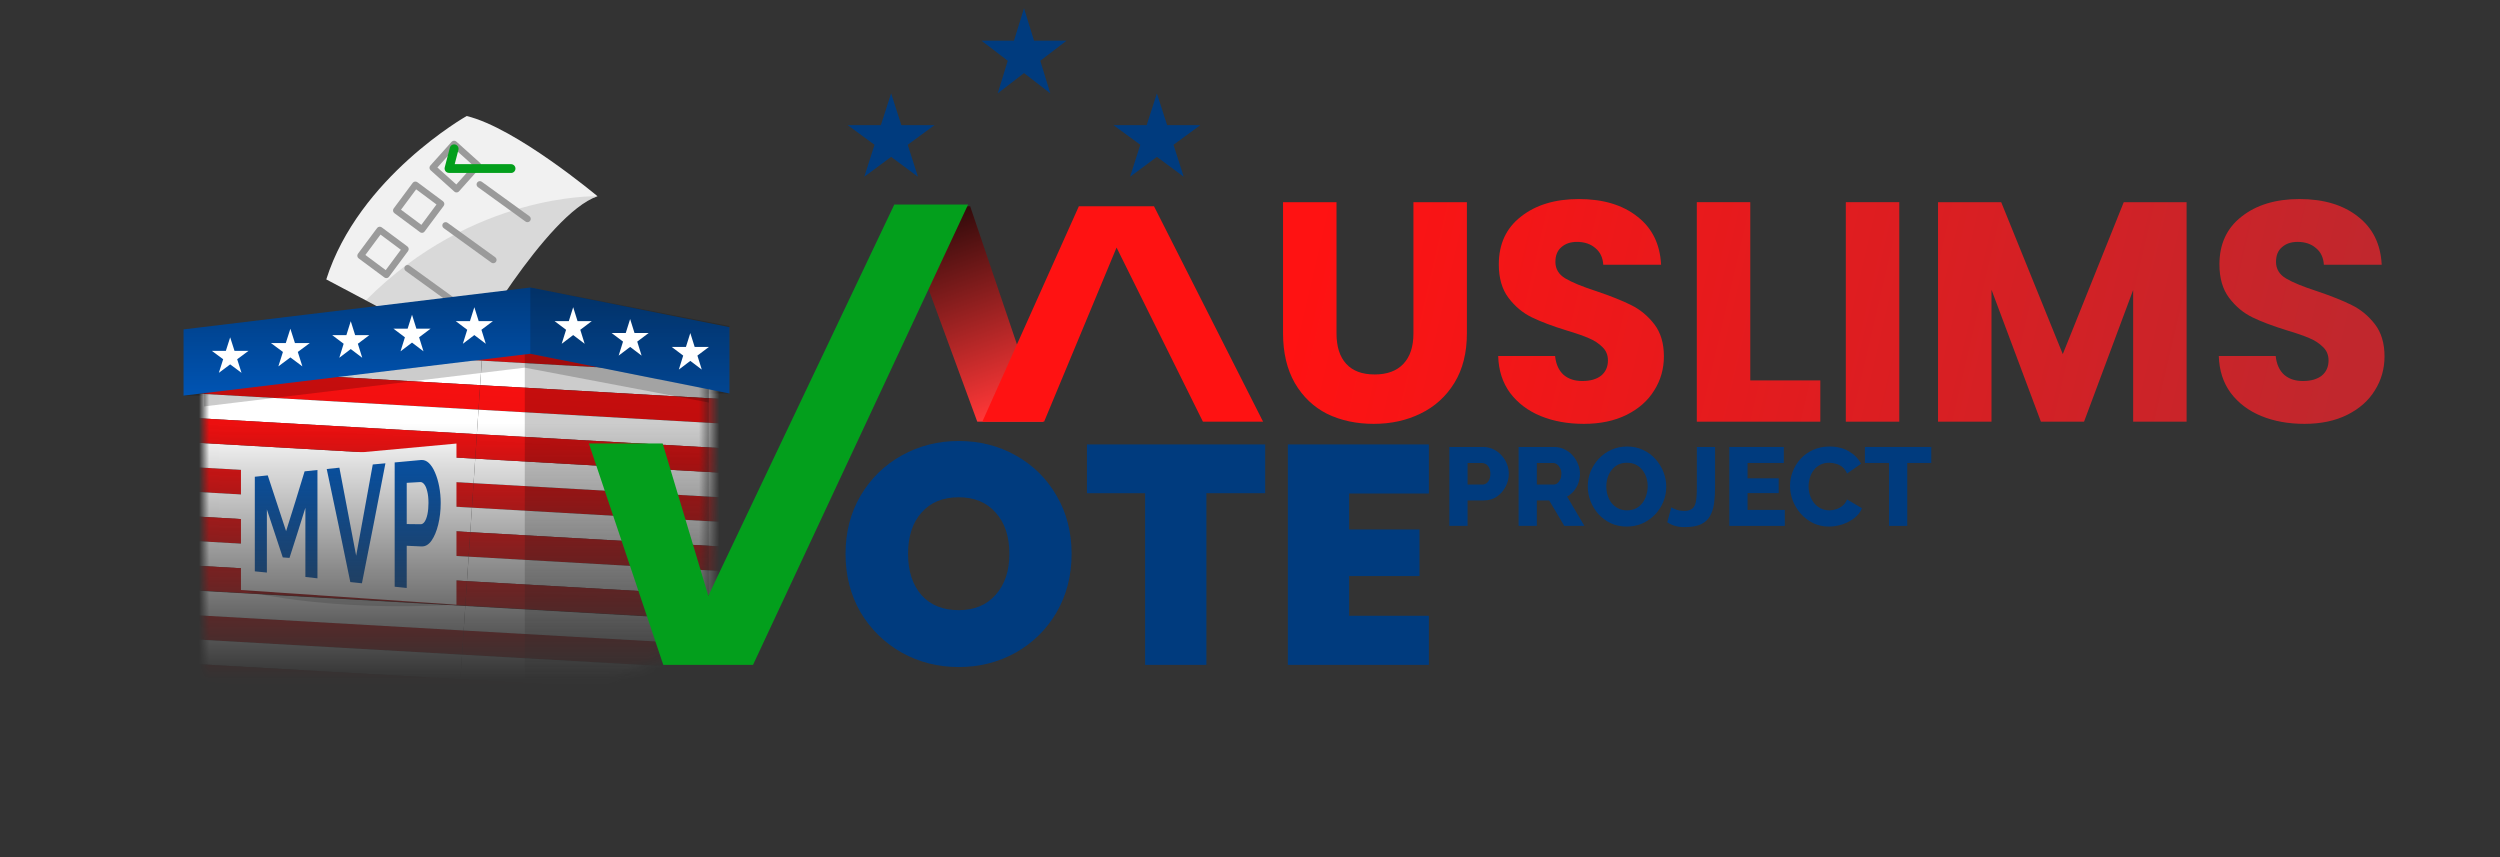<svg width="245" height="84" viewBox="0 0 245 84" fill="none" xmlns="http://www.w3.org/2000/svg">
<rect x="0" y="0" width="245" height="84" fill="#333333" stroke="none"/>
<mask id="mask0_122_177" style="mask-type:alpha" maskUnits="userSpaceOnUse" x="9" y="6" width="75" height="78">
<rect x="9.703" y="6.596" width="73.711" height="76.435" fill="url(#paint0_linear_122_177)"/>
</mask>
<g mask="url(#mask0_122_177)">
<path d="M31.975 27.383L45.734 34.668C45.734 34.668 53.515 20.964 58.557 19.232C58.557 19.232 50.56 12.525 45.734 11.371C45.729 11.371 35.145 17.357 31.975 27.383Z" fill="#F1F1F1"/>
<path opacity="0.1" d="M35.853 29.439L45.729 34.668C45.729 34.668 53.511 20.964 58.553 19.232C58.553 19.232 46.367 18.844 35.853 29.439Z" fill="black"/>
<path d="M44.613 29.99C44.547 29.99 44.482 29.97 44.427 29.933L39.759 26.556C39.689 26.505 39.642 26.429 39.629 26.344C39.615 26.259 39.636 26.172 39.686 26.102C39.737 26.032 39.813 25.986 39.898 25.972C39.983 25.959 40.069 25.979 40.139 26.03L44.803 29.4C44.858 29.441 44.899 29.498 44.92 29.563C44.941 29.628 44.941 29.698 44.92 29.764C44.899 29.829 44.858 29.886 44.803 29.926C44.748 29.967 44.681 29.989 44.613 29.99Z" fill="#9A9A9A"/>
<path d="M44.697 18.858C44.634 18.848 44.575 18.821 44.527 18.779L42.195 16.682C42.132 16.625 42.095 16.545 42.09 16.46C42.085 16.375 42.114 16.292 42.17 16.228L44.262 13.894C44.319 13.831 44.399 13.793 44.483 13.789C44.568 13.784 44.651 13.813 44.715 13.869L47.047 15.963C47.079 15.992 47.105 16.026 47.124 16.066C47.143 16.104 47.153 16.147 47.155 16.19C47.158 16.273 47.128 16.355 47.072 16.416L44.98 18.753C44.944 18.793 44.9 18.822 44.851 18.84C44.802 18.859 44.749 18.864 44.697 18.858ZM42.867 16.416L44.717 18.078L46.379 16.226L44.529 14.565L42.867 16.416Z" fill="#9A9A9A"/>
<path d="M41.337 22.818C41.273 22.816 41.212 22.794 41.163 22.754L38.645 20.884C38.577 20.832 38.532 20.756 38.519 20.671C38.507 20.586 38.529 20.5 38.579 20.431L40.447 17.919C40.499 17.852 40.576 17.807 40.66 17.794C40.745 17.782 40.831 17.803 40.9 17.854L43.415 19.724C43.484 19.775 43.529 19.852 43.542 19.937C43.548 19.979 43.546 20.023 43.536 20.064C43.525 20.106 43.507 20.145 43.481 20.179L41.615 22.68C41.584 22.724 41.543 22.761 41.494 22.785C41.445 22.809 41.391 22.82 41.337 22.818ZM39.299 20.551L41.294 22.036L42.777 20.039L40.782 18.554L39.299 20.551Z" fill="#9A9A9A"/>
<path d="M37.843 27.254C37.779 27.251 37.718 27.229 37.667 27.19L35.145 25.32C35.077 25.268 35.031 25.192 35.019 25.107C35.007 25.022 35.028 24.936 35.079 24.867L36.956 22.346C37.007 22.277 37.084 22.232 37.169 22.22C37.254 22.207 37.34 22.229 37.409 22.281L39.924 24.151C39.992 24.203 40.037 24.279 40.051 24.364C40.063 24.45 40.041 24.537 39.99 24.606L38.122 27.125C38.09 27.168 38.048 27.202 37.999 27.225C37.95 27.247 37.897 27.257 37.843 27.254ZM35.806 24.987L37.8 26.472L39.283 24.475L37.289 22.99L35.806 24.987Z" fill="#9A9A9A"/>
<path d="M50.051 16.945H44.002C43.935 16.945 43.87 16.93 43.811 16.901C43.752 16.871 43.7 16.829 43.659 16.777C43.619 16.724 43.591 16.664 43.578 16.599C43.564 16.534 43.566 16.467 43.583 16.403L44.088 14.467C44.102 14.412 44.128 14.361 44.163 14.316C44.197 14.271 44.241 14.233 44.29 14.205C44.339 14.176 44.394 14.158 44.45 14.151C44.506 14.143 44.564 14.147 44.618 14.162C44.673 14.177 44.725 14.203 44.77 14.238C44.815 14.272 44.852 14.316 44.881 14.365C44.909 14.414 44.927 14.469 44.934 14.525C44.942 14.582 44.938 14.639 44.923 14.694L44.561 16.088H50.051C50.11 16.084 50.17 16.092 50.226 16.111C50.282 16.131 50.333 16.162 50.377 16.203C50.42 16.243 50.455 16.292 50.479 16.347C50.502 16.401 50.515 16.46 50.515 16.52C50.515 16.579 50.502 16.638 50.479 16.693C50.455 16.747 50.42 16.796 50.377 16.837C50.333 16.877 50.282 16.908 50.226 16.928C50.17 16.948 50.11 16.956 50.051 16.951V16.945Z" fill="#039F1C"/>
<path d="M51.69 21.773C51.622 21.772 51.556 21.751 51.5 21.712L46.836 18.339C46.802 18.314 46.772 18.282 46.75 18.246C46.728 18.209 46.713 18.169 46.706 18.127C46.699 18.085 46.701 18.042 46.711 18C46.721 17.959 46.739 17.92 46.764 17.885C46.789 17.851 46.82 17.822 46.856 17.799C46.893 17.777 46.933 17.762 46.975 17.755C47.017 17.748 47.06 17.75 47.102 17.76C47.143 17.77 47.182 17.788 47.217 17.813L51.88 21.186C51.936 21.226 51.977 21.283 51.999 21.348C52.02 21.413 52.02 21.483 51.999 21.549C51.978 21.614 51.937 21.671 51.881 21.711C51.826 21.751 51.759 21.773 51.69 21.773Z" fill="#9A9A9A"/>
<path d="M48.342 25.796C48.273 25.796 48.207 25.775 48.151 25.735L43.488 22.362C43.452 22.338 43.421 22.307 43.397 22.27C43.373 22.234 43.357 22.193 43.35 22.15C43.342 22.108 43.343 22.064 43.353 22.021C43.362 21.979 43.38 21.939 43.406 21.904C43.431 21.869 43.463 21.839 43.5 21.816C43.537 21.794 43.578 21.779 43.621 21.773C43.664 21.766 43.708 21.769 43.75 21.779C43.792 21.791 43.831 21.81 43.866 21.836L48.53 25.209C48.585 25.249 48.626 25.306 48.648 25.371C48.669 25.436 48.669 25.506 48.649 25.571C48.628 25.636 48.587 25.693 48.532 25.733C48.477 25.774 48.41 25.796 48.342 25.796Z" fill="#9A9A9A"/>
<path opacity="0.2" d="M17.988 38.771H51.428L71.48 38.556L64.631 33.474L21.733 35.353L17.988 38.771Z" fill="black"/>
<mask id="mask1_122_177" style="mask-type:alpha" maskUnits="userSpaceOnUse" x="20" y="32" width="50" height="40">
<path d="M69.465 36.244L51.428 32.649L20.003 36.443V67.001L51.428 71.596L69.465 62.007V36.244Z" fill="url(#paint1_linear_122_177)"/>
</mask>
<g mask="url(#mask1_122_177)">
<path d="M18.03 31.266L47.379 32.944L47.218 35.345L17.868 33.667L18.03 31.266Z" fill="url(#paint2_linear_122_177)"/>
<path d="M47.379 32.944L76.729 34.622L76.567 37.023L47.218 35.345L47.379 32.944Z" fill="url(#paint3_linear_122_177)"/>
<path d="M17.061 45.673L46.41 47.351L46.249 49.752L16.899 48.074L17.061 45.673Z" fill="url(#paint4_linear_122_177)"/>
<path d="M46.41 47.351L75.76 49.029L75.598 51.43L46.249 49.752L46.41 47.351Z" fill="url(#paint5_linear_122_177)"/>
<path d="M16.092 60.08L45.441 61.758L45.28 64.159L15.93 62.481L16.092 60.08Z" fill="url(#paint6_linear_122_177)"/>
<path d="M45.441 61.758L74.791 63.436L74.629 65.837L45.28 64.159L45.441 61.758Z" fill="url(#paint7_linear_122_177)"/>
<path d="M17.868 33.667L47.218 35.345L47.056 37.746L17.707 36.069L17.868 33.667Z" fill="white"/>
<path d="M47.218 35.345L76.567 37.023L76.406 39.425L47.056 37.746L47.218 35.345Z" fill="white"/>
<path d="M17.222 43.272L46.572 44.95L46.41 47.351L17.061 45.673L17.222 43.272Z" fill="white"/>
<path d="M46.572 44.95L75.921 46.628L75.76 49.029L46.41 47.351L46.572 44.95Z" fill="white"/>
<path d="M16.251 57.711L45.601 59.389L45.439 61.79L16.09 60.112L16.251 57.711Z" fill="white"/>
<path d="M45.601 59.389L74.95 61.067L74.788 63.468L45.439 61.79L45.601 59.389Z" fill="white"/>
<path d="M16.899 48.074L46.249 49.752L46.087 52.153L16.738 50.475L16.899 48.074Z" fill="white"/>
<path d="M46.249 49.752L75.598 51.43L75.437 53.831L46.087 52.153L46.249 49.752Z" fill="white"/>
<path d="M15.93 62.481L45.28 64.159L45.118 66.56L15.769 64.882L15.93 62.481Z" fill="white"/>
<path d="M45.28 64.159L74.629 65.837L74.468 68.238L45.118 66.56L45.28 64.159Z" fill="white"/>
<path d="M17.707 36.069L47.056 37.746L46.895 40.148L17.545 38.47L17.707 36.069Z" fill="url(#paint8_linear_122_177)"/>
<path d="M47.056 37.746L76.406 39.425L76.244 41.826L46.895 40.148L47.056 37.746Z" fill="url(#paint9_linear_122_177)"/>
<path d="M16.738 50.475L46.087 52.153L45.926 54.554L16.576 52.876L16.738 50.475Z" fill="url(#paint10_linear_122_177)"/>
<path d="M46.087 52.153L75.437 53.831L75.275 56.232L45.926 54.554L46.087 52.153Z" fill="url(#paint11_linear_122_177)"/>
<path d="M15.769 64.882L45.118 66.56L44.957 68.961L15.607 67.283L15.769 64.882Z" fill="url(#paint12_linear_122_177)"/>
<path d="M45.118 66.56L74.468 68.238L74.306 70.639L44.957 68.961L45.118 66.56Z" fill="url(#paint13_linear_122_177)"/>
<path d="M17.545 38.47L46.895 40.148L46.733 42.549L17.384 40.871L17.545 38.47Z" fill="white"/>
<path d="M46.895 40.148L76.244 41.826L76.083 44.227L46.733 42.549L46.895 40.148Z" fill="white"/>
<path d="M16.576 52.876L45.926 54.554L45.764 56.955L16.415 55.277L16.576 52.876Z" fill="white"/>
<path d="M45.926 54.554L75.275 56.232L75.114 58.633L45.764 56.955L45.926 54.554Z" fill="white"/>
<path d="M15.607 67.283L44.957 68.961L44.795 71.362L15.446 69.684L15.607 67.283Z" fill="white"/>
<path d="M44.957 68.961L74.306 70.639L74.145 73.04L44.795 71.362L44.957 68.961Z" fill="white"/>
<path d="M17.384 40.871L46.733 42.549L46.572 44.95L17.222 43.272L17.384 40.871Z" fill="url(#paint14_linear_122_177)"/>
<path d="M46.733 42.549L76.083 44.227L75.921 46.628L46.572 44.95L46.733 42.549Z" fill="url(#paint15_linear_122_177)"/>
<path d="M16.415 55.277L45.764 56.955L45.603 59.356L16.253 57.678L16.415 55.277Z" fill="url(#paint16_linear_122_177)"/>
<path d="M45.764 56.955L75.114 58.633L74.952 61.035L45.603 59.356L45.764 56.955Z" fill="url(#paint17_linear_122_177)"/>
<path d="M15.446 69.684L44.795 71.362L44.634 73.763L15.284 72.085L15.446 69.684Z" fill="url(#paint18_linear_122_177)"/>
<path d="M44.795 71.362L74.145 73.04L73.983 75.441L44.634 73.763L44.795 71.362Z" fill="url(#paint19_linear_122_177)"/>
</g>
<path opacity="0.2" d="M23.614 57.814C23.614 57.814 31.538 60.013 44.733 59.255L32.756 57.361L23.614 57.814Z" fill="black"/>
<path d="M23.614 45.415V57.821L44.733 59.262V43.468L23.614 45.415Z" fill="white"/>
<path opacity="0.2" d="M51.428 32.649V71.596L69.465 62.007V36.244L51.428 32.649Z" fill="black"/>
<path opacity="0.2" d="M20.003 36.228V39.827L51.428 36.031L69.465 39.453V36.026L51.428 32.431L20.003 36.228Z" fill="black"/>
<path d="M29.928 56.541C29.928 54.275 29.928 52.016 29.928 49.763C29.409 51.431 28.89 53.068 28.37 54.676C28.151 54.659 27.931 54.642 27.711 54.626C27.192 53.029 26.672 51.461 26.154 49.922C26.154 51.984 26.154 54.047 26.154 56.111C25.759 56.069 25.366 56.03 24.972 55.992C24.972 52.962 24.972 49.872 24.972 46.721C25.394 46.678 25.817 46.633 26.239 46.587C26.838 48.395 27.438 50.218 28.037 52.056C28.641 50.153 29.246 48.198 29.851 46.193C30.271 46.148 30.691 46.103 31.11 46.059C31.11 49.603 31.11 53.143 31.11 56.677C30.716 56.632 30.322 56.586 29.928 56.541ZM33.26 45.833C33.808 48.67 34.356 51.548 34.904 54.468C35.446 51.526 35.988 48.543 36.531 45.519C36.945 45.48 37.358 45.441 37.772 45.403C37.005 49.403 36.237 53.323 35.469 57.163C35.089 57.124 34.71 57.084 34.33 57.043C33.56 53.27 32.789 49.577 32.019 45.962C32.433 45.919 32.847 45.876 33.26 45.833ZM38.678 57.498C38.678 53.444 38.678 49.385 38.678 45.319C39.537 45.24 40.395 45.16 41.254 45.081C41.534 45.056 41.791 45.154 42.025 45.371C42.259 45.596 42.462 45.906 42.633 46.311C42.809 46.718 42.947 47.182 43.044 47.699C43.14 48.215 43.189 48.748 43.189 49.292C43.189 50.033 43.109 50.735 42.949 51.395C42.79 52.049 42.569 52.579 42.29 52.979C42.011 53.379 41.68 53.569 41.297 53.551C40.818 53.529 40.339 53.507 39.859 53.485C39.859 54.871 39.859 56.25 39.859 57.623C39.465 57.581 39.072 57.54 38.678 57.498ZM39.859 51.359C40.315 51.364 40.772 51.369 41.228 51.375C41.371 51.377 41.499 51.294 41.614 51.128C41.728 50.96 41.82 50.719 41.888 50.405C41.956 50.078 41.991 49.707 41.991 49.293C41.991 48.844 41.951 48.464 41.87 48.15C41.796 47.838 41.697 47.606 41.571 47.456C41.451 47.306 41.32 47.234 41.178 47.242C40.738 47.267 40.299 47.292 39.859 47.318C39.859 48.663 39.859 50.01 39.859 51.359Z" fill="#0054B2"/>
<path d="M51.973 28.176L17.988 32.281V38.771L51.973 34.668L71.48 38.556V32.064L51.973 28.176Z" fill="url(#paint20_linear_122_177)"/>
<path opacity="0.2" d="M51.973 28.176V34.668L71.48 38.556V31.944L51.973 28.176Z" fill="#0C0C0C"/>
<path d="M22.557 33.059L22.981 34.384H24.355L23.244 35.205L23.668 36.538L22.557 35.709L21.447 36.538L21.87 35.205L20.76 34.384H22.134L22.557 33.059Z" fill="white"/>
<path d="M28.456 32.215L28.904 33.62H30.36L29.184 34.491L29.632 35.905L28.456 35.026L27.279 35.905L27.728 34.491L26.552 33.62H28.007L28.456 32.215Z" fill="white"/>
<path d="M34.374 31.477L34.803 32.842H36.195L35.07 33.688L35.499 35.062L34.374 34.208L33.25 35.062L33.678 33.688L32.554 32.842H33.946L34.374 31.477Z" fill="white"/>
<path d="M40.377 30.845L40.805 32.21H42.197L41.072 33.056L41.501 34.429L40.377 33.575L39.252 34.429L39.681 33.056L38.556 32.21H39.948L40.377 30.845Z" fill="white"/>
<path d="M46.484 30.107L46.913 31.472H48.304L47.18 32.318L47.609 33.691L46.484 32.837L45.359 33.691L45.788 32.318L44.663 31.472H46.055L46.484 30.107Z" fill="white"/>
<path d="M56.172 30.107L56.6 31.472H57.992L56.868 32.318L57.296 33.691L56.172 32.837L55.047 33.691L55.476 32.318L54.351 31.472H55.743L56.172 30.107Z" fill="white"/>
<path d="M61.753 31.266L62.181 32.632H63.573L62.449 33.477L62.877 34.851L61.753 33.997L60.628 34.851L61.057 33.477L59.932 32.632H61.324L61.753 31.266Z" fill="white"/>
<path d="M67.65 32.637L68.078 34.002H69.47L68.345 34.848L68.774 36.221L67.65 35.367L66.525 36.221L66.954 34.848L65.829 34.002H67.221L67.65 32.637Z" fill="white"/>
</g>
<path d="M87.33 9.15L88.332 12.262H91.586L88.957 14.19L89.959 17.321L87.33 15.374L84.701 17.321L85.703 14.19L83.074 12.262H86.327L87.33 9.15Z" fill="#003B7E"/>
<path d="M100.353 0.808L101.335 3.985H104.524L101.947 5.954L102.929 9.15L100.353 7.162L97.776 9.15L98.759 5.954L96.182 3.985H99.37L100.353 0.808Z" fill="#003B7E"/>
<path d="M113.376 9.15L114.378 12.262H117.632L115.002 14.19L116.005 17.321L113.376 15.374L110.746 17.321L111.749 14.19L109.12 12.262H112.373L113.376 9.15Z" fill="#003B7E"/>
<path d="M102.225 41.324H95.772L88.011 20.215H95.076L102.225 41.324Z" fill="url(#paint21_linear_122_177)"/>
<path d="M94.874 20.045L73.796 65.156H65.002L57.709 43.462H64.941L69.415 58.385L87.642 20.045H94.874Z" fill="#039F1C"/>
<path d="M105.728 20.215H113.093L123.781 41.324H117.886L109.424 24.259L102.324 41.324H96.267L105.728 20.215Z" fill="#FF1212"/>
<path d="M93.955 65.371C91.933 65.371 90.074 64.901 88.379 63.962C86.683 63.002 85.335 61.684 84.334 60.009C83.353 58.313 82.863 56.403 82.863 54.279C82.863 52.154 83.353 50.254 84.334 48.579C85.335 46.884 86.683 45.566 88.379 44.627C90.074 43.687 91.933 43.217 93.955 43.217C95.998 43.217 97.857 43.687 99.532 44.627C101.228 45.566 102.566 46.884 103.546 48.579C104.527 50.254 105.017 52.154 105.017 54.279C105.017 56.403 104.527 58.313 103.546 60.009C102.566 61.684 101.228 63.002 99.532 63.962C97.837 64.901 95.978 65.371 93.955 65.371ZM93.955 59.794C95.487 59.794 96.693 59.294 97.571 58.293C98.47 57.292 98.919 55.954 98.919 54.279C98.919 52.563 98.47 51.215 97.571 50.234C96.693 49.233 95.487 48.733 93.955 48.733C92.403 48.733 91.187 49.233 90.309 50.234C89.431 51.215 88.991 52.563 88.991 54.279C88.991 55.974 89.431 57.322 90.309 58.324C91.187 59.304 92.403 59.794 93.955 59.794Z" fill="#003B7E"/>
<path d="M123.988 43.554V48.334H118.227V65.157H112.221V48.334H106.522V43.554H123.988Z" fill="#003B7E"/>
<path d="M132.216 48.365V51.889H139.11V56.454H132.216V60.346H140.03V65.157H126.21V43.554H140.03V48.365H132.216Z" fill="#003B7E"/>
<path d="M130.978 19.813V32.683C130.978 33.97 131.294 34.961 131.928 35.655C132.561 36.35 133.49 36.697 134.716 36.697C135.942 36.697 136.882 36.35 137.535 35.655C138.189 34.961 138.516 33.97 138.516 32.683V19.813H143.756V32.652C143.756 34.572 143.347 36.197 142.53 37.524C141.713 38.852 140.61 39.853 139.221 40.527C137.852 41.201 136.32 41.538 134.624 41.538C132.929 41.538 131.407 41.212 130.059 40.558C128.731 39.884 127.679 38.883 126.902 37.555C126.126 36.207 125.738 34.572 125.738 32.652V19.813H130.978Z" fill="url(#paint22_linear_122_177)"/>
<path d="M155.218 41.538C153.645 41.538 152.236 41.283 150.99 40.772C149.743 40.262 148.742 39.506 147.987 38.505C147.251 37.504 146.863 36.299 146.822 34.889H152.399C152.481 35.686 152.757 36.299 153.226 36.728C153.696 37.136 154.309 37.34 155.065 37.34C155.841 37.34 156.454 37.167 156.903 36.82C157.353 36.452 157.578 35.951 157.578 35.318C157.578 34.787 157.394 34.348 157.026 34.001C156.679 33.653 156.24 33.367 155.708 33.143C155.198 32.918 154.462 32.663 153.502 32.377C152.113 31.948 150.979 31.518 150.101 31.09C149.222 30.66 148.467 30.027 147.833 29.19C147.2 28.352 146.883 27.259 146.883 25.911C146.883 23.909 147.609 22.346 149.059 21.223C150.509 20.079 152.399 19.507 154.728 19.507C157.097 19.507 159.008 20.079 160.458 21.223C161.908 22.346 162.685 23.919 162.787 25.942H157.118C157.077 25.247 156.822 24.706 156.352 24.318C155.882 23.909 155.279 23.705 154.544 23.705C153.911 23.705 153.4 23.878 153.012 24.226C152.624 24.553 152.43 25.033 152.43 25.666C152.43 26.36 152.757 26.902 153.41 27.29C154.064 27.678 155.085 28.097 156.474 28.546C157.864 29.016 158.987 29.465 159.845 29.895C160.723 30.323 161.479 30.947 162.113 31.764C162.746 32.581 163.062 33.633 163.062 34.92C163.062 36.145 162.746 37.259 162.113 38.26C161.5 39.261 160.601 40.057 159.416 40.65C158.231 41.242 156.832 41.538 155.218 41.538Z" fill="url(#paint23_linear_122_177)"/>
<path d="M171.527 37.279H178.391V41.324H166.287V19.813H171.527V37.279Z" fill="url(#paint24_linear_122_177)"/>
<path d="M186.13 19.813V41.324H180.89V19.813H186.13Z" fill="url(#paint25_linear_122_177)"/>
<path d="M214.287 19.813V41.324H209.048V28.424L204.237 41.324H200.008L195.167 28.393V41.324H189.927V19.813H196.117L202.153 34.705L208.128 19.813H214.287Z" fill="url(#paint26_linear_122_177)"/>
<path d="M225.839 41.538C224.266 41.538 222.856 41.283 221.61 40.772C220.364 40.262 219.363 39.506 218.607 38.505C217.872 37.504 217.483 36.299 217.443 34.889H223.019C223.101 35.686 223.377 36.299 223.847 36.728C224.317 37.136 224.929 37.34 225.685 37.34C226.462 37.34 227.074 37.167 227.524 36.82C227.973 36.452 228.198 35.951 228.198 35.318C228.198 34.787 228.014 34.348 227.646 34.001C227.299 33.653 226.86 33.367 226.329 33.143C225.818 32.918 225.083 32.663 224.123 32.377C222.733 31.948 221.6 31.518 220.721 31.09C219.843 30.66 219.087 30.027 218.454 29.19C217.821 28.352 217.504 27.259 217.504 25.911C217.504 23.909 218.229 22.346 219.679 21.223C221.13 20.079 223.019 19.507 225.348 19.507C227.718 19.507 229.628 20.079 231.078 21.223C232.529 22.346 233.305 23.919 233.407 25.942H227.738C227.697 25.247 227.442 24.706 226.972 24.318C226.502 23.909 225.9 23.705 225.164 23.705C224.531 23.705 224.02 23.878 223.632 24.226C223.244 24.553 223.05 25.033 223.05 25.666C223.05 26.36 223.377 26.902 224.031 27.29C224.684 27.678 225.706 28.097 227.095 28.546C228.484 29.016 229.607 29.465 230.465 29.895C231.344 30.323 232.1 30.947 232.733 31.764C233.366 32.581 233.683 33.633 233.683 34.92C233.683 36.145 233.366 37.259 232.733 38.26C232.12 39.261 231.221 40.057 230.036 40.65C228.852 41.242 227.452 41.538 225.839 41.538Z" fill="url(#paint27_linear_122_177)"/>
<path d="M142.035 51.538V43.803H145.336C145.706 43.803 146.044 43.879 146.349 44.031C146.662 44.177 146.93 44.376 147.155 44.631C147.381 44.878 147.555 45.157 147.678 45.469C147.802 45.782 147.864 46.101 147.864 46.428C147.864 46.871 147.758 47.293 147.548 47.692C147.344 48.092 147.057 48.418 146.687 48.673C146.324 48.92 145.892 49.043 145.39 49.043H143.822V51.538H142.035ZM143.822 47.485H145.282C145.42 47.485 145.547 47.445 145.663 47.365C145.779 47.285 145.874 47.166 145.946 47.006C146.019 46.846 146.055 46.65 146.055 46.417C146.055 46.178 146.012 45.982 145.924 45.829C145.844 45.669 145.739 45.553 145.608 45.48C145.485 45.408 145.354 45.371 145.216 45.371H143.822V47.485Z" fill="#003B7E"/>
<path d="M148.823 51.538V43.803H152.309C152.672 43.803 153.007 43.879 153.312 44.031C153.624 44.177 153.893 44.376 154.118 44.631C154.343 44.878 154.517 45.157 154.641 45.469C154.772 45.782 154.837 46.098 154.837 46.417C154.837 46.737 154.786 47.042 154.684 47.333C154.583 47.616 154.437 47.874 154.249 48.106C154.06 48.331 153.835 48.517 153.573 48.662L155.273 51.538H153.301L151.819 49.043H150.61V51.538H148.823ZM150.61 47.485H152.244C152.389 47.485 152.516 47.441 152.625 47.354C152.741 47.26 152.836 47.133 152.909 46.973C152.981 46.813 153.017 46.628 153.017 46.417C153.017 46.207 152.974 46.025 152.887 45.873C152.807 45.713 152.705 45.589 152.582 45.502C152.458 45.415 152.327 45.371 152.189 45.371H150.61V47.485Z" fill="#003B7E"/>
<path d="M159.436 51.603C158.854 51.603 158.328 51.495 157.856 51.277C157.391 51.051 156.988 50.754 156.646 50.383C156.312 50.005 156.054 49.584 155.873 49.119C155.691 48.647 155.601 48.161 155.601 47.659C155.601 47.144 155.695 46.654 155.884 46.189C156.08 45.724 156.349 45.31 156.69 44.947C157.039 44.576 157.449 44.286 157.921 44.075C158.393 43.864 158.909 43.759 159.468 43.759C160.042 43.759 160.561 43.872 161.026 44.097C161.498 44.315 161.901 44.612 162.236 44.99C162.577 45.368 162.838 45.793 163.02 46.265C163.202 46.73 163.292 47.206 163.292 47.692C163.292 48.208 163.198 48.698 163.009 49.163C162.82 49.628 162.552 50.045 162.203 50.416C161.854 50.779 161.444 51.07 160.972 51.288C160.507 51.498 159.995 51.603 159.436 51.603ZM157.42 47.681C157.42 47.979 157.464 48.27 157.551 48.553C157.638 48.829 157.765 49.076 157.932 49.294C158.106 49.512 158.321 49.686 158.575 49.817C158.829 49.947 159.12 50.013 159.446 50.013C159.788 50.013 160.086 49.947 160.34 49.817C160.594 49.679 160.805 49.497 160.972 49.272C161.139 49.047 161.262 48.796 161.342 48.52C161.429 48.237 161.473 47.95 161.473 47.659C161.473 47.362 161.429 47.075 161.342 46.799C161.255 46.523 161.124 46.276 160.95 46.058C160.776 45.833 160.561 45.658 160.307 45.535C160.053 45.411 159.766 45.35 159.446 45.35C159.105 45.35 158.807 45.415 158.553 45.546C158.306 45.676 158.095 45.855 157.921 46.08C157.754 46.298 157.627 46.548 157.54 46.831C157.46 47.107 157.42 47.391 157.42 47.681Z" fill="#003B7E"/>
<path d="M163.786 49.719C163.858 49.769 164.011 49.842 164.243 49.937C164.483 50.024 164.763 50.067 165.082 50.067C165.336 50.067 165.543 50.024 165.703 49.937C165.87 49.849 165.994 49.719 166.074 49.544C166.161 49.363 166.219 49.13 166.248 48.847C166.277 48.556 166.292 48.208 166.292 47.801V43.803H168.078V47.736C168.078 48.317 168.046 48.847 167.98 49.326C167.915 49.806 167.781 50.223 167.577 50.579C167.381 50.928 167.083 51.197 166.684 51.386C166.284 51.567 165.75 51.658 165.082 51.658C164.741 51.658 164.432 51.618 164.156 51.538C163.88 51.458 163.626 51.338 163.393 51.178L163.786 49.719Z" fill="#003B7E"/>
<path d="M174.911 49.969V51.538H169.474V43.803H174.813V45.371H171.261V46.875H174.312V48.324H171.261V49.969H174.911Z" fill="#003B7E"/>
<path d="M175.422 47.605C175.422 47.133 175.509 46.672 175.684 46.221C175.858 45.764 176.112 45.35 176.446 44.979C176.78 44.609 177.187 44.315 177.666 44.097C178.146 43.872 178.691 43.759 179.301 43.759C180.027 43.759 180.655 43.915 181.186 44.227C181.723 44.54 182.123 44.947 182.384 45.448L181.011 46.407C180.895 46.13 180.739 45.916 180.543 45.764C180.354 45.611 180.143 45.506 179.911 45.448C179.686 45.382 179.468 45.35 179.257 45.35C178.916 45.35 178.618 45.419 178.364 45.557C178.11 45.687 177.899 45.865 177.732 46.091C177.565 46.316 177.441 46.566 177.361 46.842C177.282 47.118 177.242 47.394 177.242 47.67C177.242 47.975 177.289 48.27 177.383 48.553C177.478 48.836 177.612 49.087 177.786 49.305C177.968 49.523 178.186 49.697 178.44 49.828C178.694 49.951 178.974 50.013 179.279 50.013C179.497 50.013 179.718 49.976 179.944 49.904C180.169 49.831 180.376 49.719 180.565 49.566C180.761 49.406 180.91 49.199 181.011 48.945L182.471 49.806C182.319 50.183 182.068 50.507 181.719 50.775C181.371 51.044 180.975 51.251 180.532 51.396C180.096 51.534 179.664 51.603 179.235 51.603C178.676 51.603 178.16 51.491 177.688 51.266C177.223 51.033 176.82 50.728 176.479 50.35C176.145 49.965 175.883 49.537 175.694 49.065C175.513 48.586 175.422 48.099 175.422 47.605Z" fill="#003B7E"/>
<path d="M189.264 45.371H186.911V51.538H185.124V45.371H182.76V43.803H189.264V45.371Z" fill="#003B7E"/>
<defs>
<linearGradient id="paint0_linear_122_177" x1="46.559" y1="6.596" x2="46.559" y2="73.121" gradientUnits="userSpaceOnUse">
<stop offset="0.524" stop-color="#D9D9D9"/>
<stop offset="0.903" stop-color="#D9D9D9" stop-opacity="0"/>
</linearGradient>
<linearGradient id="paint1_linear_122_177" x1="44.734" y1="32.649" x2="44.734" y2="71.596" gradientUnits="userSpaceOnUse">
<stop stop-color="#003B7E"/>
<stop offset="1" stop-color="#A3CEFF"/>
</linearGradient>
<linearGradient id="paint2_linear_122_177" x1="47.379" y1="32.944" x2="45.044" y2="73.787" gradientUnits="userSpaceOnUse">
<stop stop-color="#FF1212"/>
<stop offset="1" stop-color="#B50404"/>
</linearGradient>
<linearGradient id="paint3_linear_122_177" x1="47.379" y1="32.944" x2="45.044" y2="73.787" gradientUnits="userSpaceOnUse">
<stop stop-color="#FF1212"/>
<stop offset="1" stop-color="#B50404"/>
</linearGradient>
<linearGradient id="paint4_linear_122_177" x1="47.379" y1="32.944" x2="45.044" y2="73.787" gradientUnits="userSpaceOnUse">
<stop stop-color="#FF1212"/>
<stop offset="1" stop-color="#B50404"/>
</linearGradient>
<linearGradient id="paint5_linear_122_177" x1="47.379" y1="32.944" x2="45.044" y2="73.787" gradientUnits="userSpaceOnUse">
<stop stop-color="#FF1212"/>
<stop offset="1" stop-color="#B50404"/>
</linearGradient>
<linearGradient id="paint6_linear_122_177" x1="47.379" y1="32.944" x2="45.044" y2="73.787" gradientUnits="userSpaceOnUse">
<stop stop-color="#FF1212"/>
<stop offset="1" stop-color="#B50404"/>
</linearGradient>
<linearGradient id="paint7_linear_122_177" x1="47.379" y1="32.944" x2="45.044" y2="73.787" gradientUnits="userSpaceOnUse">
<stop stop-color="#FF1212"/>
<stop offset="1" stop-color="#B50404"/>
</linearGradient>
<linearGradient id="paint8_linear_122_177" x1="47.379" y1="32.944" x2="45.044" y2="73.787" gradientUnits="userSpaceOnUse">
<stop stop-color="#FF1212"/>
<stop offset="1" stop-color="#B50404"/>
</linearGradient>
<linearGradient id="paint9_linear_122_177" x1="47.379" y1="32.944" x2="45.044" y2="73.787" gradientUnits="userSpaceOnUse">
<stop stop-color="#FF1212"/>
<stop offset="1" stop-color="#B50404"/>
</linearGradient>
<linearGradient id="paint10_linear_122_177" x1="47.379" y1="32.944" x2="45.044" y2="73.787" gradientUnits="userSpaceOnUse">
<stop stop-color="#FF1212"/>
<stop offset="1" stop-color="#B50404"/>
</linearGradient>
<linearGradient id="paint11_linear_122_177" x1="47.379" y1="32.944" x2="45.044" y2="73.787" gradientUnits="userSpaceOnUse">
<stop stop-color="#FF1212"/>
<stop offset="1" stop-color="#B50404"/>
</linearGradient>
<linearGradient id="paint12_linear_122_177" x1="47.379" y1="32.944" x2="45.044" y2="73.787" gradientUnits="userSpaceOnUse">
<stop stop-color="#FF1212"/>
<stop offset="1" stop-color="#B50404"/>
</linearGradient>
<linearGradient id="paint13_linear_122_177" x1="47.379" y1="32.944" x2="45.044" y2="73.787" gradientUnits="userSpaceOnUse">
<stop stop-color="#FF1212"/>
<stop offset="1" stop-color="#B50404"/>
</linearGradient>
<linearGradient id="paint14_linear_122_177" x1="47.379" y1="32.944" x2="45.044" y2="73.787" gradientUnits="userSpaceOnUse">
<stop stop-color="#FF1212"/>
<stop offset="1" stop-color="#B50404"/>
</linearGradient>
<linearGradient id="paint15_linear_122_177" x1="47.379" y1="32.944" x2="45.044" y2="73.787" gradientUnits="userSpaceOnUse">
<stop stop-color="#FF1212"/>
<stop offset="1" stop-color="#B50404"/>
</linearGradient>
<linearGradient id="paint16_linear_122_177" x1="47.379" y1="32.944" x2="45.044" y2="73.787" gradientUnits="userSpaceOnUse">
<stop stop-color="#FF1212"/>
<stop offset="1" stop-color="#B50404"/>
</linearGradient>
<linearGradient id="paint17_linear_122_177" x1="47.379" y1="32.944" x2="45.044" y2="73.787" gradientUnits="userSpaceOnUse">
<stop stop-color="#FF1212"/>
<stop offset="1" stop-color="#B50404"/>
</linearGradient>
<linearGradient id="paint18_linear_122_177" x1="47.379" y1="32.944" x2="45.044" y2="73.787" gradientUnits="userSpaceOnUse">
<stop stop-color="#FF1212"/>
<stop offset="1" stop-color="#B50404"/>
</linearGradient>
<linearGradient id="paint19_linear_122_177" x1="47.379" y1="32.944" x2="45.044" y2="73.787" gradientUnits="userSpaceOnUse">
<stop stop-color="#FF1212"/>
<stop offset="1" stop-color="#B50404"/>
</linearGradient>
<linearGradient id="paint20_linear_122_177" x1="44.734" y1="28.176" x2="44.734" y2="38.771" gradientUnits="userSpaceOnUse">
<stop stop-color="#003B7E"/>
<stop offset="1" stop-color="#0054B3"/>
</linearGradient>
<linearGradient id="paint21_linear_122_177" x1="97.455" y1="40.697" x2="88.836" y2="17.252" gradientUnits="userSpaceOnUse">
<stop stop-color="#FF3737"/>
<stop offset="1"/>
</linearGradient>
<linearGradient id="paint22_linear_122_177" x1="126.994" y1="30.599" x2="225.56" y2="53.581" gradientUnits="userSpaceOnUse">
<stop stop-color="#FF1212"/>
<stop offset="1" stop-color="#C1272D"/>
</linearGradient>
<linearGradient id="paint23_linear_122_177" x1="126.994" y1="30.599" x2="225.56" y2="53.581" gradientUnits="userSpaceOnUse">
<stop stop-color="#FF1212"/>
<stop offset="1" stop-color="#C1272D"/>
</linearGradient>
<linearGradient id="paint24_linear_122_177" x1="126.994" y1="30.599" x2="225.56" y2="53.581" gradientUnits="userSpaceOnUse">
<stop stop-color="#FF1212"/>
<stop offset="1" stop-color="#C1272D"/>
</linearGradient>
<linearGradient id="paint25_linear_122_177" x1="126.994" y1="30.599" x2="225.56" y2="53.581" gradientUnits="userSpaceOnUse">
<stop stop-color="#FF1212"/>
<stop offset="1" stop-color="#C1272D"/>
</linearGradient>
<linearGradient id="paint26_linear_122_177" x1="126.994" y1="30.599" x2="225.56" y2="53.581" gradientUnits="userSpaceOnUse">
<stop stop-color="#FF1212"/>
<stop offset="1" stop-color="#C1272D"/>
</linearGradient>
<linearGradient id="paint27_linear_122_177" x1="126.994" y1="30.599" x2="225.56" y2="53.581" gradientUnits="userSpaceOnUse">
<stop stop-color="#FF1212"/>
<stop offset="1" stop-color="#C1272D"/>
</linearGradient>
</defs>
</svg>

